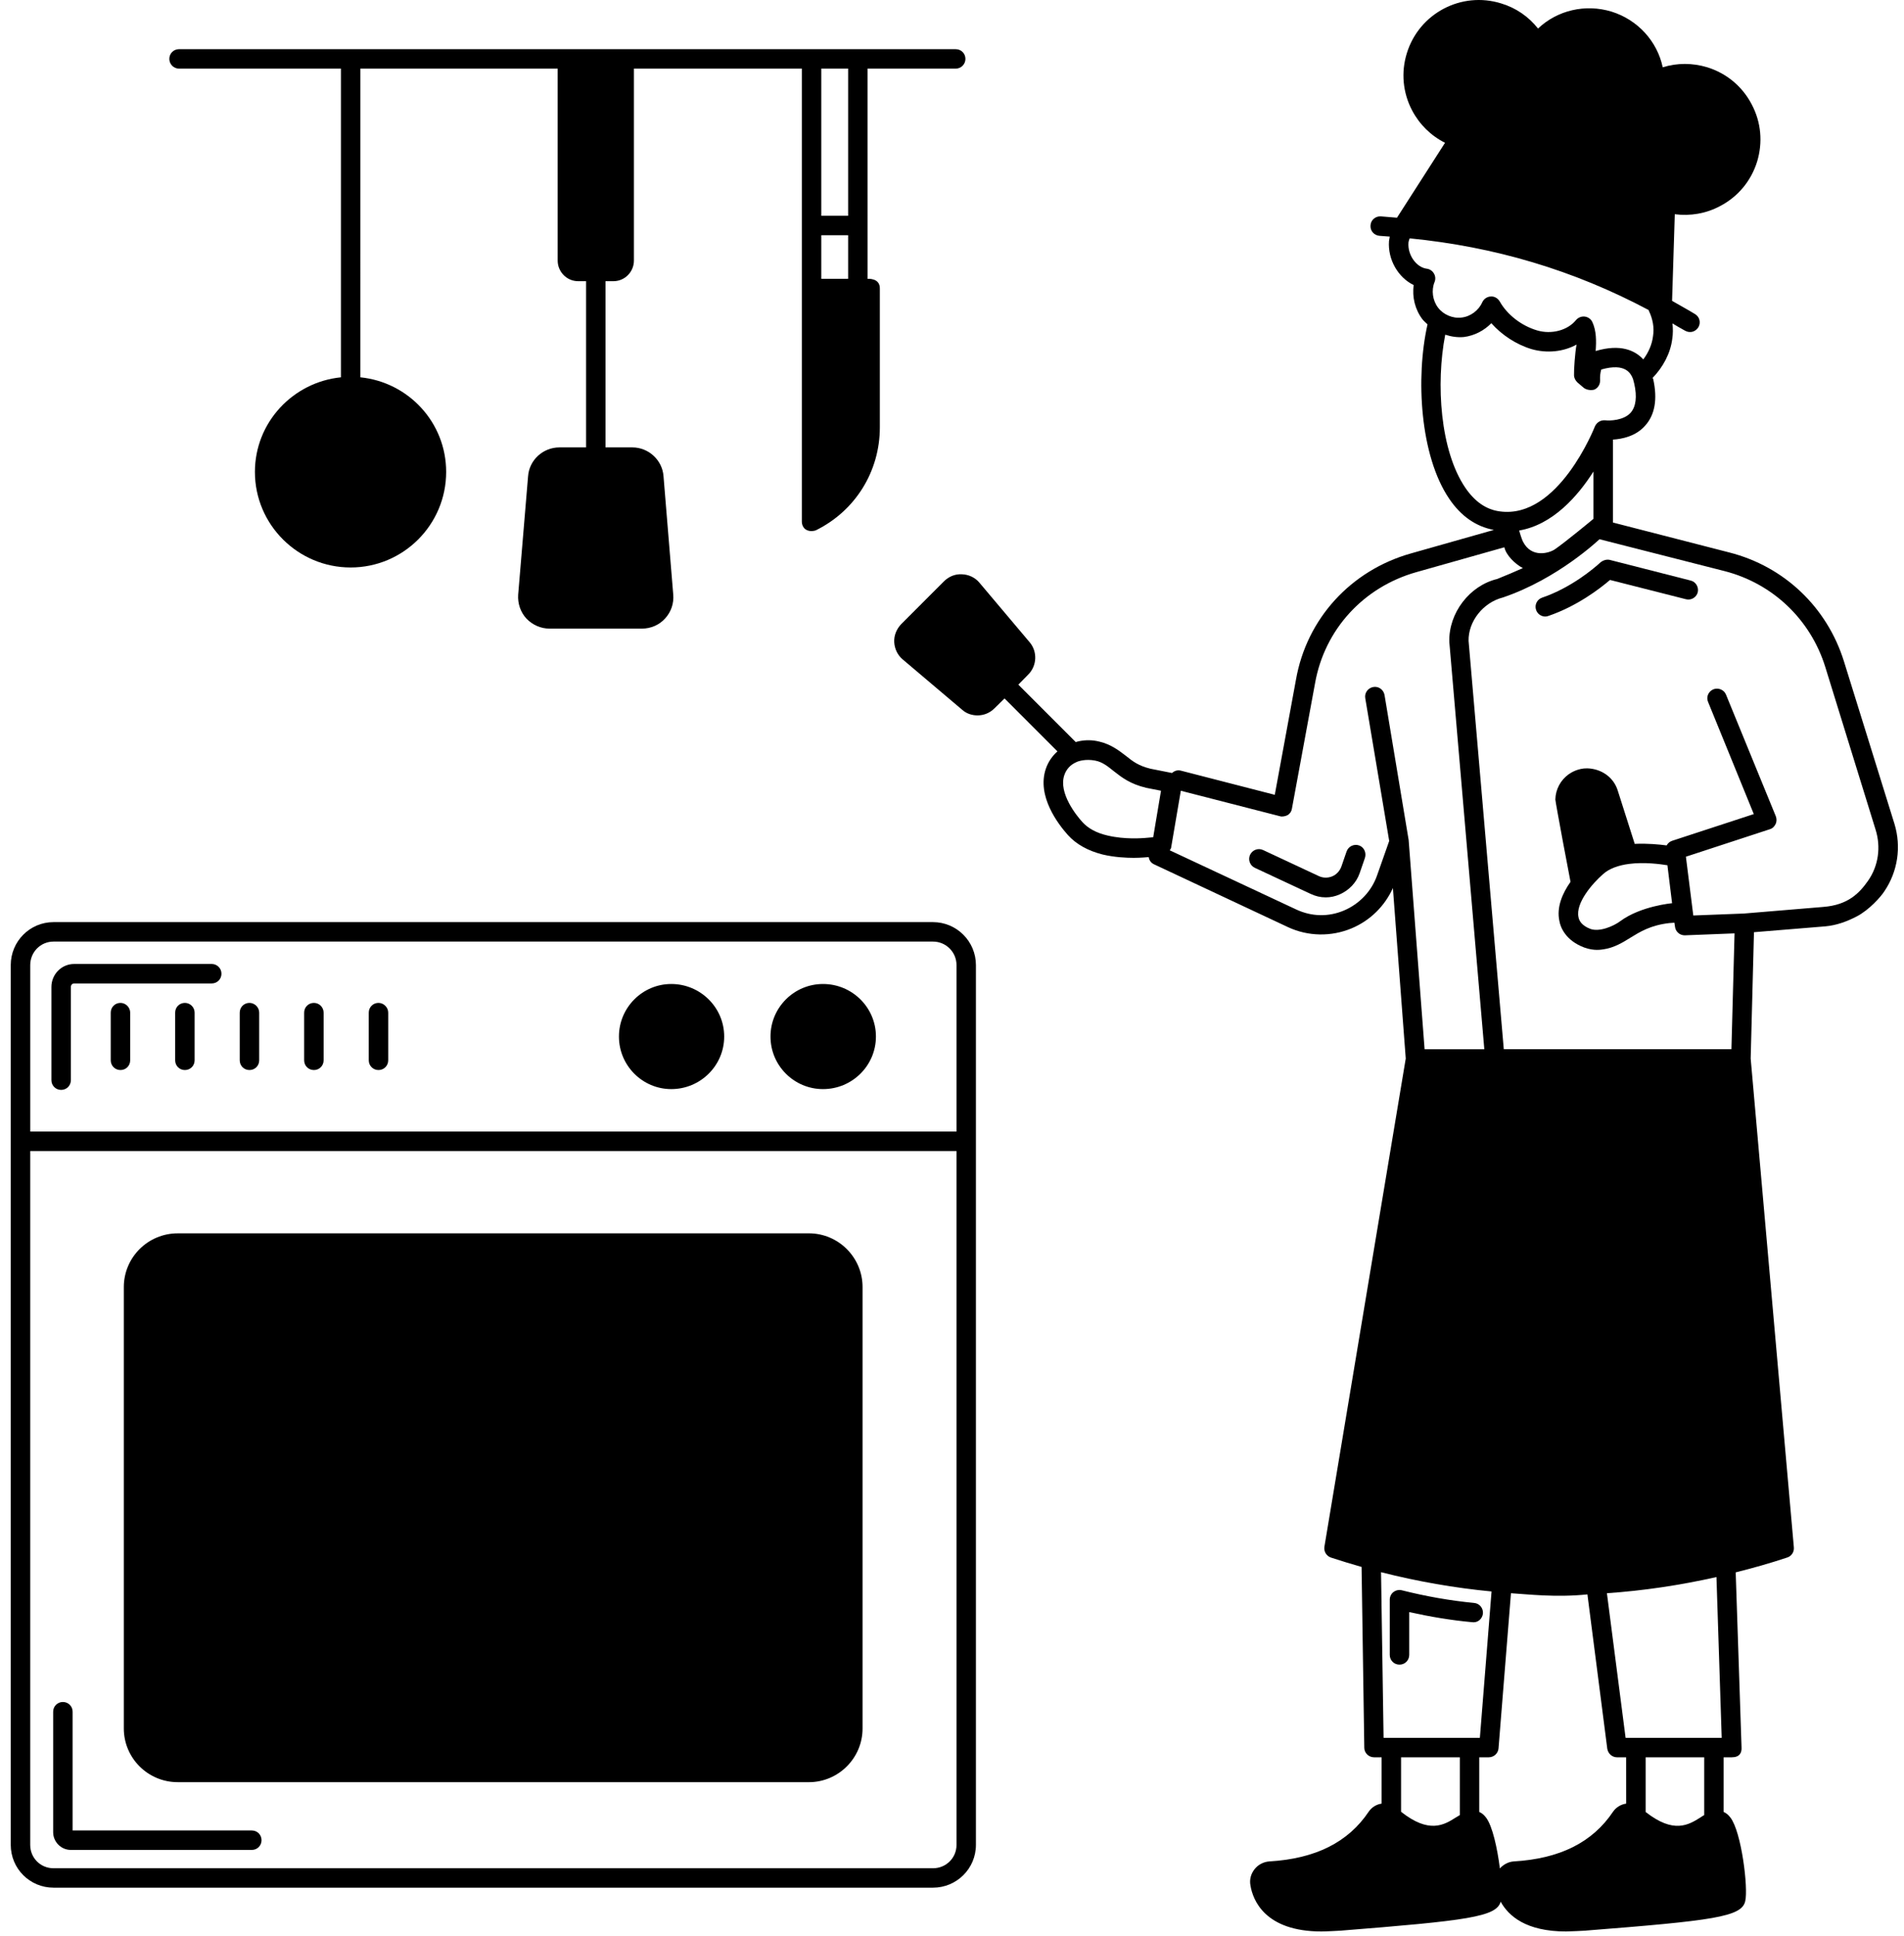 <svg width="122" height="124" viewBox="0 0 122 124" fill="none" xmlns="http://www.w3.org/2000/svg">
<path d="M121.388 52.767L118.147 42.344C117.063 38.892 114.332 36.286 110.817 35.388L103.35 33.468V28.157C103.936 28.12 104.808 27.946 105.406 27.272C106.042 26.574 106.216 25.565 105.93 24.28C105.917 24.255 105.904 24.231 105.893 24.205C106.566 23.507 107.039 22.622 107.152 21.699C107.201 21.376 107.201 21.051 107.164 20.715C107.426 20.876 107.688 21.026 107.962 21.176C108.348 21.387 108.673 21.201 108.822 20.964C108.996 20.677 108.909 20.291 108.61 20.117C108.124 19.817 107.625 19.556 107.139 19.269L107.313 13.722C108.311 13.847 109.308 13.685 110.218 13.198C111.365 12.6 112.201 11.59 112.587 10.356C112.961 9.121 112.848 7.825 112.238 6.679C111.639 5.532 110.63 4.696 109.395 4.31C108.447 4.024 107.463 4.024 106.54 4.31C106.191 2.652 104.945 1.269 103.262 0.745C101.58 0.233 99.784 0.657 98.55 1.829C97.951 1.068 97.141 0.507 96.194 0.221C93.638 -0.577 90.933 0.857 90.147 3.4C89.761 4.634 89.886 5.943 90.484 7.077C90.958 7.974 91.693 8.697 92.591 9.146L89.512 13.945C89.163 13.92 88.814 13.883 88.464 13.858C88.115 13.846 87.829 14.108 87.816 14.444C87.791 14.794 88.053 15.08 88.402 15.106C88.614 15.118 88.838 15.143 89.05 15.155C89.038 15.255 89.013 15.343 89.001 15.442C88.914 16.639 89.599 17.786 90.584 18.259C90.472 19.02 90.671 19.83 91.145 20.453C91.244 20.578 91.357 20.665 91.469 20.777C90.696 24.206 90.995 29.192 92.852 31.935C93.613 33.069 94.585 33.73 95.719 33.942L90.396 35.45C86.556 36.535 83.726 39.627 83.041 43.528L81.682 50.908L75.673 49.362C75.449 49.3 75.249 49.375 75.1 49.511L73.716 49.237C72.955 49.05 72.594 48.776 72.145 48.414C71.721 48.091 71.197 47.679 70.462 47.505C70.026 47.393 69.589 47.38 69.115 47.479C69.053 47.492 68.991 47.517 68.928 47.529L65.251 43.852L65.887 43.203C66.447 42.643 66.485 41.732 65.974 41.134L62.745 37.307C62.471 36.983 62.059 36.796 61.635 36.783C61.187 36.758 60.8 36.933 60.501 37.219L57.747 39.974C57.447 40.286 57.273 40.709 57.298 41.133C57.323 41.557 57.51 41.956 57.834 42.23L61.649 45.459C61.923 45.709 62.285 45.821 62.634 45.821C63.033 45.821 63.419 45.671 63.718 45.372L64.367 44.736L67.757 48.127C67.421 48.426 67.159 48.8 67.009 49.249C66.423 50.995 67.807 52.79 68.418 53.475C68.955 54.074 69.715 54.497 70.662 54.734C71.41 54.909 72.158 54.946 72.657 54.946C73.106 54.946 73.605 54.896 73.605 54.896C73.63 55.096 73.754 55.27 73.941 55.357L82.531 59.384C83.816 59.982 85.299 60.007 86.608 59.459C87.793 58.961 88.727 58.038 89.251 56.879L90.074 67.799L84.863 99.065C84.813 99.365 84.987 99.664 85.287 99.764C85.935 99.975 86.584 100.175 87.244 100.362L87.418 111.944C87.418 112.28 87.705 112.554 88.041 112.554H88.528V115.521C88.192 115.571 87.892 115.758 87.705 116.032C86.384 118.002 84.289 119.049 81.335 119.224C80.96 119.249 80.611 119.435 80.387 119.722C80.15 120.021 80.05 120.395 80.125 120.769C80.275 121.692 81.048 123.711 84.675 123.711C84.949 123.711 85.872 123.661 85.872 123.661C94.037 123.013 95.882 122.776 96.156 121.804C96.667 122.726 97.79 123.711 100.345 123.711C100.607 123.711 101.53 123.661 101.53 123.661C109.808 123.013 111.603 122.776 111.827 121.767C112.027 120.944 111.59 117.341 110.88 116.418C110.742 116.231 110.593 116.119 110.444 116.056V112.554H110.967C111.454 112.554 111.616 112.28 111.59 111.905L111.216 100.71C112.313 100.436 113.423 100.124 114.507 99.762C114.794 99.676 114.968 99.401 114.943 99.114L112.176 67.799L112.387 59.708L116.95 59.334C117.673 59.271 118.346 59.022 118.969 58.698C119.767 58.287 120.527 57.426 120.739 57.09C121.601 55.821 121.838 54.239 121.388 52.767L121.388 52.767ZM91.918 18.071C91.993 17.896 91.981 17.685 91.881 17.522C91.794 17.36 91.62 17.235 91.42 17.21C90.747 17.123 90.185 16.325 90.248 15.54C90.26 15.44 90.297 15.352 90.323 15.266C95.771 15.802 100.82 17.298 105.632 19.854C105.645 19.866 105.645 19.879 105.645 19.891C105.906 20.427 106.006 21 105.919 21.524C105.856 22.06 105.632 22.571 105.296 23.02C104.772 22.446 103.837 22.009 102.242 22.483C102.291 21.848 102.291 21.186 102.03 20.626C101.943 20.439 101.756 20.302 101.543 20.277C101.332 20.251 101.119 20.339 100.983 20.501C100.446 21.162 99.412 21.436 98.489 21.162C97.479 20.863 96.569 20.152 96.095 19.305C95.971 19.105 95.759 18.968 95.509 18.992C95.272 19.005 95.073 19.154 94.973 19.367C94.749 19.878 94.225 20.277 93.652 20.339C93.091 20.414 92.48 20.152 92.143 19.703C91.794 19.243 91.706 18.595 91.918 18.071L91.918 18.071ZM93.888 31.236C92.28 28.867 91.993 24.579 92.604 21.437C92.99 21.562 93.389 21.624 93.8 21.586C94.473 21.5 95.097 21.175 95.558 20.701C96.219 21.449 97.142 22.06 98.127 22.359C99.124 22.645 100.171 22.533 101.019 22.072C100.919 22.583 100.844 23.705 100.857 24.029C100.857 24.204 100.944 24.366 101.069 24.49L101.493 24.852C101.742 25.027 102.079 24.989 102.166 24.951C102.39 24.852 102.527 24.628 102.527 24.378C102.515 24.104 102.54 23.867 102.602 23.667C104.186 23.219 104.497 23.941 104.634 24.266C104.647 24.303 104.697 24.49 104.71 24.553C104.909 25.413 104.822 26.049 104.485 26.435C104.037 26.933 103.151 26.958 102.852 26.921C102.565 26.896 102.303 27.059 102.191 27.32C102.166 27.383 99.847 33.266 96.107 32.755C95.234 32.645 94.499 32.133 93.888 31.236L93.888 31.236ZM102.103 30.201V33.231C102.09 33.244 100.283 34.739 99.622 35.188C99.273 35.425 98.126 35.774 97.578 34.677C97.491 34.502 97.353 34.029 97.341 33.979C99.486 33.617 101.094 31.785 102.103 30.201L102.103 30.201ZM73.892 53.626L73.319 53.676C73.244 53.676 72.11 53.788 70.963 53.514C70.252 53.352 69.717 53.053 69.355 52.654C68.981 52.243 67.81 50.797 68.196 49.65C68.321 49.275 68.582 48.989 68.944 48.827C69.106 48.74 69.579 48.602 70.165 48.715C70.652 48.801 71.013 49.114 71.375 49.4C71.886 49.799 72.409 50.211 73.444 50.46L74.392 50.647L73.892 53.626ZM88.715 44.514C88.653 44.178 88.341 43.941 87.992 44.003C87.655 44.066 87.418 44.377 87.481 44.727L89.014 53.864L88.241 56.058C87.892 57.069 87.119 57.891 86.122 58.315C85.125 58.739 84.04 58.714 83.055 58.252L74.952 54.462C74.978 54.413 75.027 54.363 75.039 54.3L75.662 50.648L82.02 52.281C82.157 52.331 82.406 52.268 82.507 52.206C82.656 52.119 82.756 51.969 82.781 51.794L84.264 43.754C84.874 40.325 87.356 37.608 90.746 36.648L96.393 35.053C96.505 35.564 97.079 36.125 97.578 36.387C97.054 36.624 96.518 36.848 95.932 37.085C94.162 37.509 92.816 39.266 92.865 41.111L95.109 67.204H91.282L90.26 53.803L88.715 44.514ZM88.491 100.699C90.847 101.298 93.215 101.709 95.572 101.934L94.824 111.308H88.654L88.491 100.699ZM93.539 116.257C93.452 116.307 93.364 116.356 93.289 116.406C92.529 116.893 91.569 117.466 89.774 116.044V112.554H93.539L93.539 116.257ZM104.198 115.522C103.861 115.571 103.549 115.759 103.362 116.033C102.041 118.002 99.959 119.05 96.992 119.224C96.643 119.249 96.331 119.424 96.106 119.673C95.945 118.401 95.632 116.955 95.221 116.419C95.084 116.231 94.934 116.119 94.785 116.057V112.554H95.395C95.719 112.554 95.994 112.305 96.019 111.981L96.816 102.046C97.838 102.108 99.696 102.332 101.715 102.121L102.987 112.006C103.037 112.318 103.299 112.555 103.61 112.555H104.196L104.198 115.522ZM109.197 116.257C109.11 116.307 109.023 116.356 108.96 116.406C108.187 116.893 107.24 117.466 105.445 116.057V112.554H109.197L109.197 116.257ZM104.161 111.308L102.964 102.046C105.308 101.884 107.652 101.535 109.983 101.011L110.319 111.308L104.161 111.308ZM119.694 56.417C119.134 57.215 118.41 57.963 116.839 58.088L111.741 58.512L108.499 58.637L108.025 54.872L113.398 53.114C113.573 53.064 113.698 52.939 113.773 52.777C113.848 52.628 113.848 52.441 113.785 52.279L110.594 44.488C110.469 44.176 110.096 44.027 109.783 44.151C109.46 44.289 109.31 44.65 109.447 44.962L112.376 52.142L107.153 53.85C106.991 53.9 106.866 54.012 106.791 54.149C106.317 54.087 105.557 54.012 104.746 54.05L103.662 50.647C103.401 49.787 102.615 49.238 101.705 49.213C101.144 49.201 100.695 49.463 100.52 49.588C99.996 49.962 99.673 50.56 99.66 51.208C99.66 51.358 100.62 56.469 100.632 56.482C100.121 57.205 99.722 58.102 99.921 58.999C99.984 59.374 100.308 60.246 101.529 60.695C102.165 60.919 102.601 60.82 102.726 60.807C103.437 60.708 104.01 60.346 104.471 60.059C105.082 59.685 105.756 59.262 106.952 59.124L107.288 59.099L107.327 59.359C107.364 59.671 107.627 59.908 107.95 59.908L111.142 59.783L110.942 67.201H96.356L94.1 41.046C94.075 39.812 95.022 38.59 96.307 38.266C99.835 37.07 102.44 34.576 102.49 34.538L110.518 36.583C113.597 37.381 116.003 39.675 116.951 42.704L120.179 53.139C120.529 54.247 120.367 55.457 119.694 56.417L119.694 56.417ZM107.14 57.851C107.14 57.851 105.145 58.025 103.824 58.998C103.375 59.334 102.477 59.708 101.904 59.496C101.343 59.284 101.18 58.96 101.143 58.748C100.943 57.838 102.04 56.578 102.726 55.981C103.101 55.644 103.686 55.42 104.397 55.332C105.356 55.207 106.379 55.345 106.841 55.419L107.14 57.851Z" fill="black"/>
<path d="M59.781 59.062H3.432C1.91 59.062 0.689 60.296 0.689 61.816V118.163C0.689 119.684 1.91 120.906 3.432 120.906H59.779C61.3 120.906 62.533 119.684 62.533 118.163V61.816C62.534 60.296 61.3 59.062 59.779 59.062H59.781ZM61.289 118.166C61.289 119.002 60.617 119.662 59.781 119.662H3.432C2.596 119.662 1.936 119.001 1.936 118.166V73.724H61.288L61.289 118.166ZM61.289 72.476H1.937V61.817C1.937 60.981 2.598 60.308 3.433 60.308H59.78C60.616 60.308 61.289 60.981 61.289 61.817L61.289 72.476Z" fill="black"/>
<path d="M11.387 114.149H51.828C53.723 114.149 55.269 112.604 55.269 110.708V82.435C55.269 80.54 53.724 78.994 51.828 78.994L11.387 78.995C9.479 78.995 7.934 80.54 7.934 82.436V110.709C7.933 112.603 9.479 114.148 11.387 114.148V114.149Z" fill="black"/>
<path d="M43.012 63.025C41.167 63.025 39.659 64.534 39.659 66.391C39.659 68.249 41.167 69.757 43.012 69.757C44.882 69.757 46.403 68.249 46.403 66.391C46.404 64.534 44.882 63.025 43.012 63.025Z" fill="black"/>
<path d="M52.736 63.025C50.878 63.025 49.37 64.534 49.37 66.391C49.37 68.249 50.878 69.757 52.736 69.757C54.606 69.757 56.126 68.249 56.126 66.391C56.127 64.534 54.606 63.025 52.736 63.025Z" fill="black"/>
<path d="M7.719 64.236C7.37 64.236 7.096 64.51 7.096 64.859V67.913C7.096 68.262 7.37 68.536 7.719 68.536C8.068 68.536 8.342 68.262 8.342 67.913V64.859C8.342 64.522 8.056 64.236 7.719 64.236Z" fill="black"/>
<path d="M11.847 64.236C11.498 64.236 11.224 64.51 11.224 64.859V67.913C11.224 68.262 11.498 68.536 11.847 68.536C12.196 68.536 12.47 68.262 12.47 67.913V64.859C12.47 64.522 12.196 64.236 11.847 64.236Z" fill="black"/>
<path d="M15.985 64.236C15.636 64.236 15.361 64.51 15.361 64.859V67.913C15.361 68.262 15.636 68.536 15.985 68.536C16.334 68.536 16.608 68.262 16.608 67.913V64.859C16.609 64.522 16.322 64.236 15.985 64.236Z" fill="black"/>
<path d="M20.113 64.236C19.764 64.236 19.489 64.51 19.489 64.859V67.913C19.489 68.262 19.764 68.536 20.113 68.536C20.462 68.536 20.736 68.262 20.736 67.913V64.859C20.736 64.522 20.462 64.236 20.113 64.236Z" fill="black"/>
<path d="M24.252 64.236C23.903 64.236 23.629 64.51 23.629 64.859V67.913C23.629 68.262 23.903 68.536 24.252 68.536C24.601 68.536 24.875 68.262 24.875 67.913V64.859C24.875 64.522 24.588 64.236 24.252 64.236Z" fill="black"/>
<path d="M11.472 4.396H21.845V24.167C18.765 24.479 16.334 27.059 16.334 30.226C16.334 33.605 19.089 36.347 22.468 36.347C25.846 36.347 28.588 33.604 28.588 30.226C28.588 27.059 26.17 24.479 23.091 24.167L23.092 4.396H35.733V16.688C35.733 17.412 36.319 18.01 37.042 18.01H37.553V28.656H35.844C34.797 28.656 33.912 29.466 33.837 30.501L33.202 38.093C33.165 38.654 33.351 39.215 33.738 39.627C34.124 40.026 34.648 40.263 35.209 40.263H41.131C41.705 40.263 42.254 40.026 42.627 39.602C43.002 39.19 43.188 38.642 43.138 38.08L42.515 30.501C42.44 29.466 41.555 28.656 40.52 28.656H38.8V18.01H39.311C40.034 18.01 40.619 17.411 40.619 16.689V4.396H51.378V33.406C51.378 33.617 51.477 33.841 51.677 33.942C51.914 34.067 52.188 34.004 52.276 33.967C54.806 32.721 56.377 30.19 56.377 27.372V18.484C56.39 17.786 55.592 17.861 55.592 17.861L55.591 4.396H61.238C61.587 4.396 61.861 4.109 61.861 3.773C61.861 3.424 61.587 3.15 61.238 3.15L11.473 3.149C11.124 3.149 10.85 3.423 10.85 3.772C10.85 4.109 11.124 4.396 11.473 4.396L11.472 4.396ZM52.625 4.396H54.345V13.821H52.625V4.396ZM52.625 15.067H54.345V17.859H52.625V15.067Z" fill="black"/>
<path d="M4.541 118.488H16.134C16.484 118.488 16.758 118.214 16.758 117.865C16.758 117.516 16.484 117.242 16.134 117.242L4.653 117.241V109.636C4.653 109.287 4.379 109.013 4.029 109.013C3.68 109.013 3.406 109.287 3.406 109.636V117.353C3.406 117.976 3.917 118.488 4.54 118.488L4.541 118.488Z" fill="black"/>
<path d="M13.568 61.742H4.754C3.943 61.742 3.295 62.404 3.295 63.214V69.185C3.295 69.534 3.569 69.808 3.918 69.808C4.267 69.808 4.541 69.534 4.541 69.185V63.214C4.541 63.089 4.628 62.99 4.753 62.99H13.567C13.916 62.99 14.19 62.715 14.19 62.367C14.191 62.017 13.904 61.742 13.568 61.742L13.568 61.742Z" fill="black"/>
<path d="M94.449 102.668C92.903 102.519 91.357 102.244 89.824 101.858C89.636 101.808 89.437 101.858 89.287 101.97C89.138 102.082 89.05 102.269 89.05 102.456V105.997C89.05 106.346 89.324 106.62 89.674 106.62C90.022 106.62 90.297 106.346 90.297 105.997V103.254C91.643 103.553 92.989 103.778 94.335 103.902C94.684 103.952 94.984 103.691 95.021 103.342C95.046 103.004 94.798 102.692 94.448 102.668L94.449 102.668Z" fill="black"/>
<path d="M87.082 54.149C86.758 54.037 86.396 54.211 86.284 54.535L85.948 55.507C85.848 55.781 85.636 56.018 85.362 56.13C85.088 56.242 84.788 56.242 84.514 56.118L80.937 54.447C80.624 54.298 80.251 54.434 80.101 54.747C79.952 55.059 80.088 55.432 80.4 55.582L83.978 57.253C84.29 57.402 84.614 57.477 84.95 57.477C85.249 57.477 85.549 57.414 85.835 57.29C86.434 57.028 86.907 56.542 87.12 55.93L87.456 54.958C87.568 54.623 87.406 54.261 87.082 54.149V54.149Z" fill="black"/>
<path d="M108.324 37.183L103.15 35.862C102.95 35.812 102.714 35.887 102.551 36.023C102.139 36.398 100.681 37.644 98.811 38.28C98.488 38.392 98.313 38.741 98.425 39.065C98.512 39.326 98.762 39.489 99.011 39.489C99.074 39.489 99.149 39.476 99.211 39.452C101.032 38.829 102.478 37.732 103.163 37.146L108.025 38.38C108.361 38.467 108.698 38.268 108.786 37.932C108.86 37.607 108.66 37.258 108.324 37.183L108.324 37.183Z" fill="black"/>
</svg>

